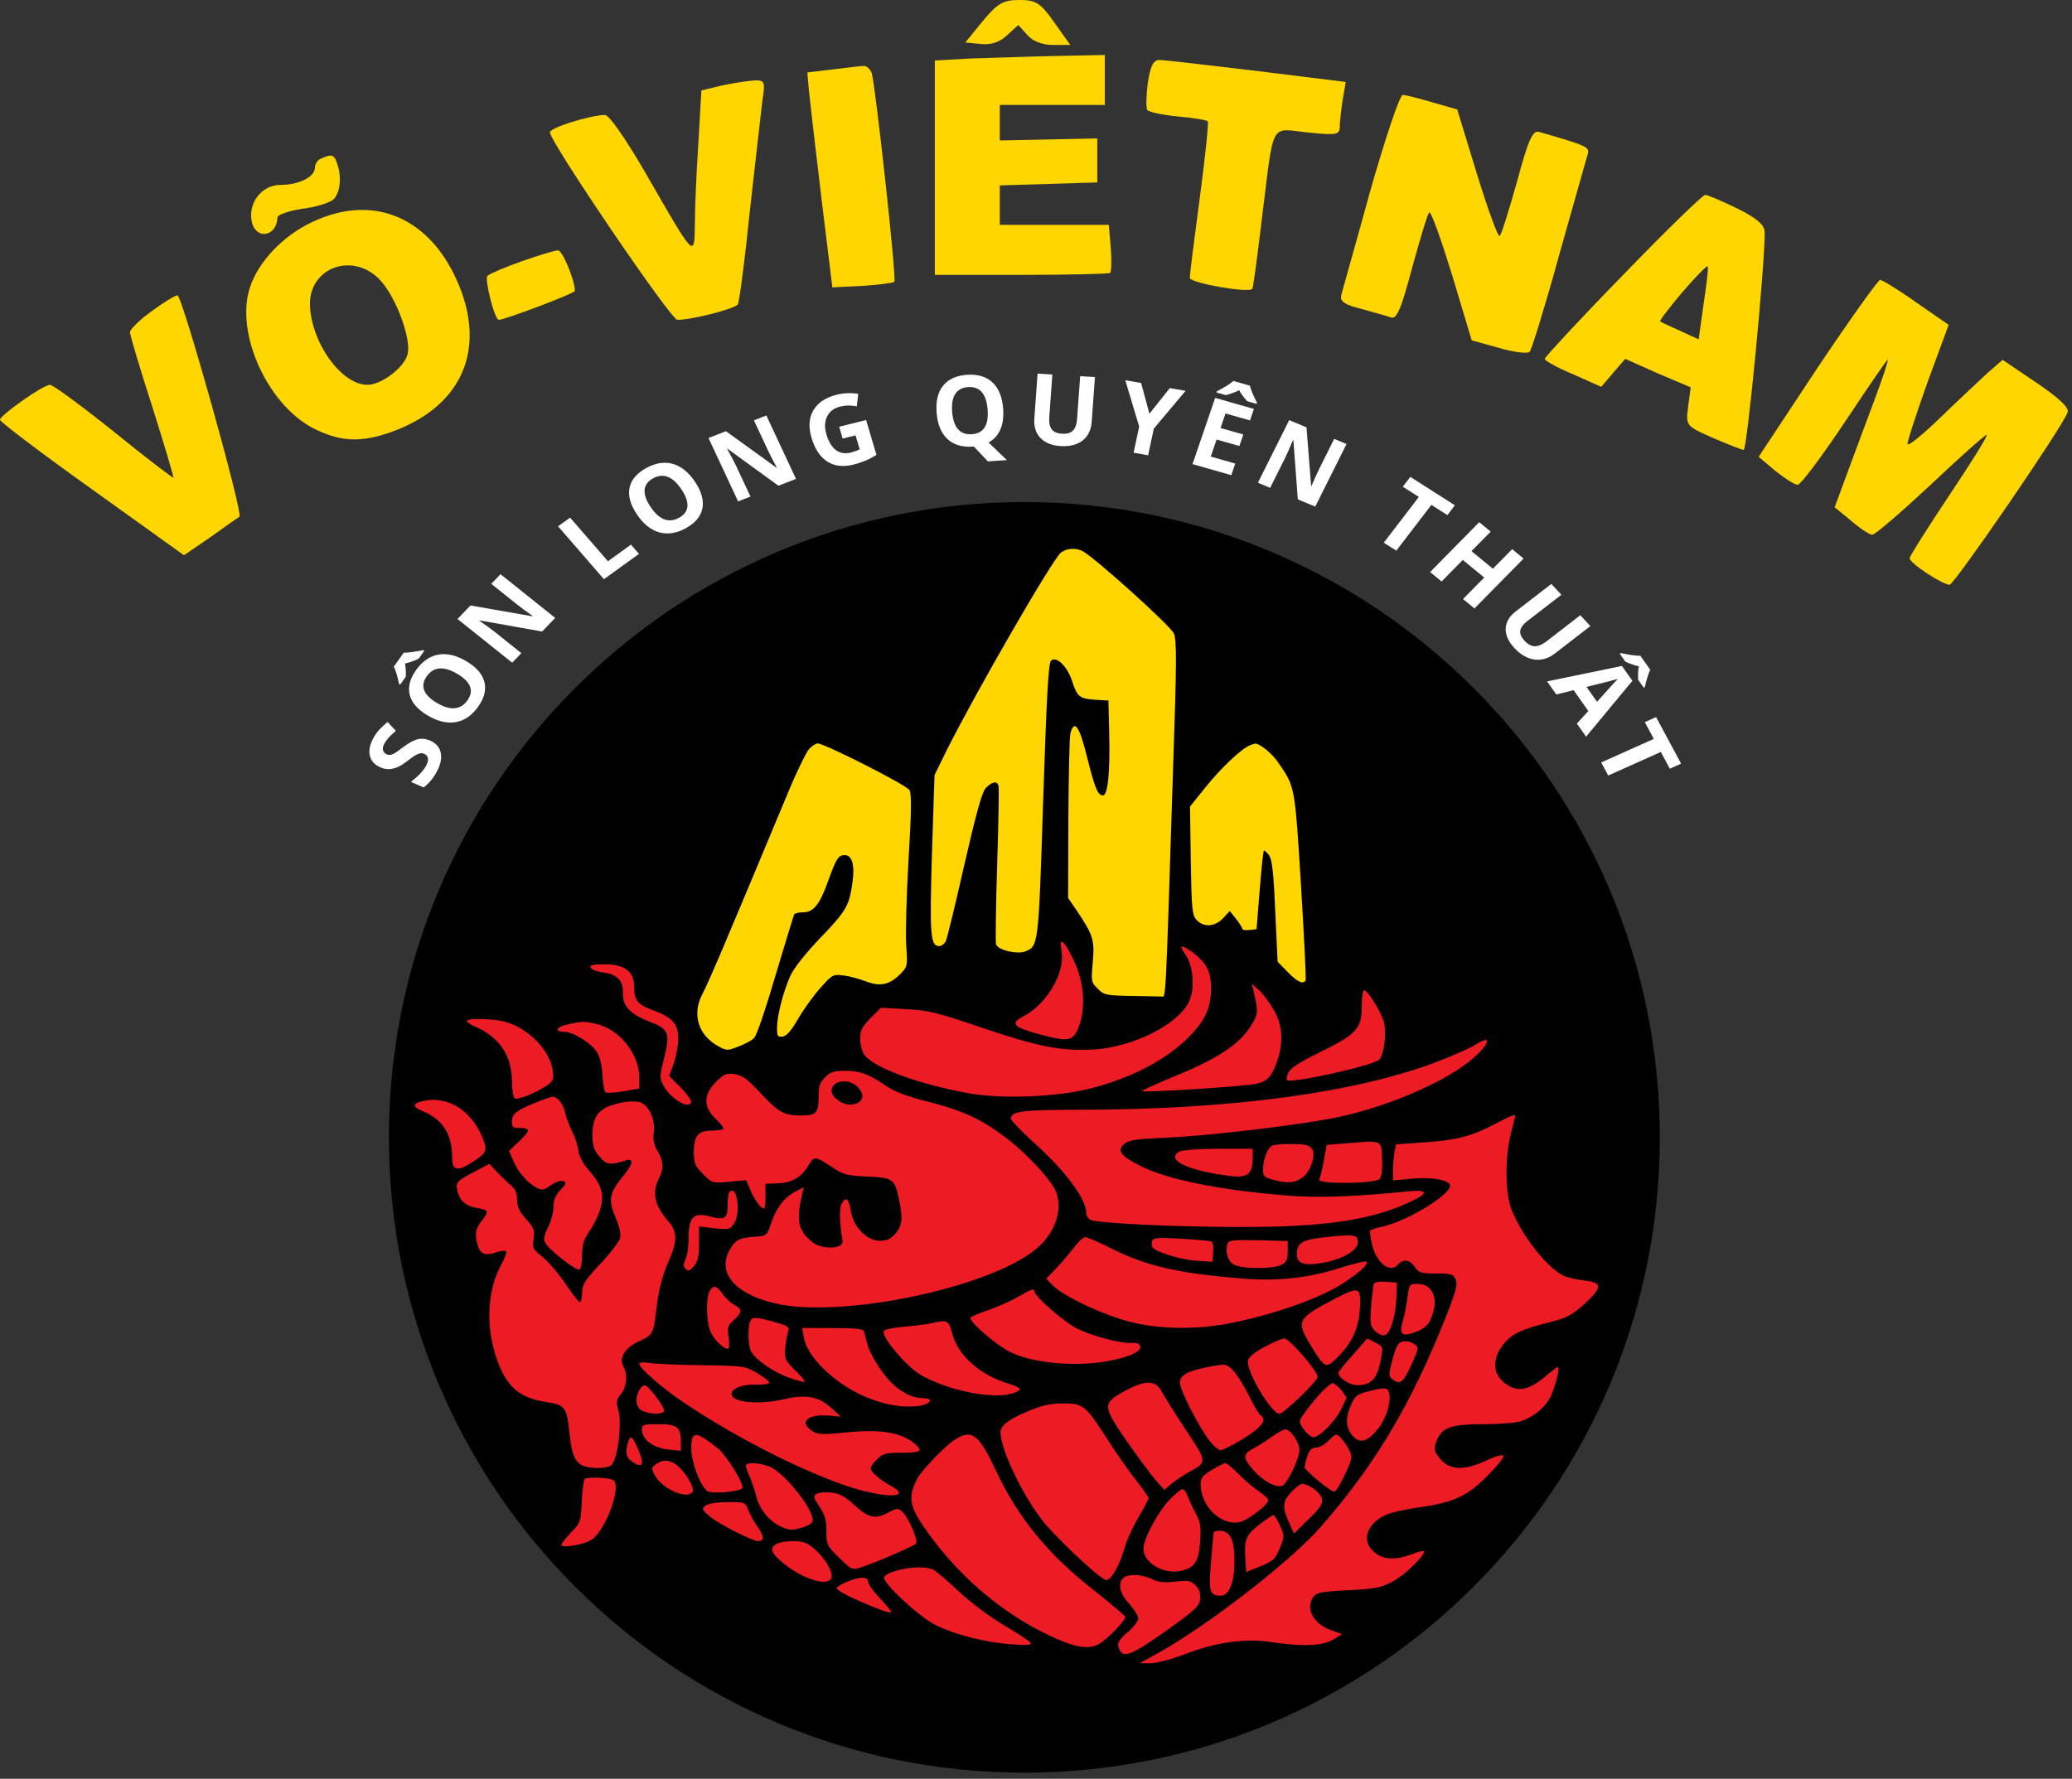 <svg width="184" height="158" viewBox="0 0 184 158" fill="none" xmlns="http://www.w3.org/2000/svg">
<rect x="0" y="0" width="184" height="158" fill="#333333" stroke="none"/>
<path d="M147.396 101.025C147.396 132.191 122.131 157.456 90.966 157.456C59.8 157.456 34.535 132.191 34.535 101.025C34.535 69.859 59.8 44.595 90.966 44.595C122.131 44.595 147.396 69.859 147.396 101.025Z" fill="black"/>
<path d="M94.229 49.07C93.536 49.554 86.728 61.348 84.05 66.68L82.989 68.849L82.758 75.866C82.55 83.09 82.62 84.036 83.404 84.036C83.612 84.036 83.843 83.851 83.981 83.62C84.097 83.413 84.835 80.366 85.62 76.881C86.682 72.265 87.189 70.396 87.536 70.003C88.066 69.449 88.528 69.334 88.666 69.772C88.736 69.934 88.666 73.096 88.551 76.812C88.436 80.528 88.39 83.713 88.459 83.897C88.666 84.405 90.282 84.774 91.021 84.521C92.221 84.036 92.221 84.105 92.636 71.111C92.936 62.041 93.098 58.925 93.329 58.694C93.79 58.233 94.76 59.156 95.198 60.471C95.66 61.902 95.868 62.064 97.275 62.156L98.429 62.225L98.499 64.995C98.591 68.572 98.383 70.65 97.945 70.65C97.483 70.65 97.229 70.026 96.491 67.072C95.844 64.487 95.406 63.887 95.06 65.11C94.967 65.433 94.898 68.849 94.875 72.727L94.852 79.766L95.567 80.805C97.091 83.067 97.206 83.482 97.045 85.444C96.883 87.175 96.906 87.267 97.483 87.821C98.014 88.375 98.222 88.421 100.391 88.467C101.661 88.49 102.884 88.513 103.115 88.513C103.553 88.537 103.484 89.829 104.176 68.157C104.499 58.763 104.499 56.894 104.246 56.271C103.922 55.555 96.952 49.277 96.052 48.908C95.406 48.654 94.76 48.7 94.229 49.07Z" fill="#FFD600"/>
<path d="M71.841 66.541C71.587 66.841 70.734 68.572 69.972 70.419C64.202 84.267 62.909 87.29 62.379 88.283C61.432 90.083 61.986 91.952 63.809 92.945C64.525 93.337 64.617 93.337 65.61 92.945C66.164 92.737 66.81 92.391 66.995 92.16C67.202 91.952 68.056 89.437 68.887 86.575C69.741 83.736 70.48 81.312 70.526 81.22C70.595 81.128 70.941 81.035 71.311 81.035C72.234 81.035 72.788 80.366 73.526 78.289C74.265 76.235 74.449 75.958 75.026 75.958C75.673 75.958 75.927 76.858 75.696 78.427C75.396 80.482 75.165 80.897 72.834 83.32C71.495 84.728 70.48 86.021 70.18 86.69C69.533 88.144 69.002 90.244 69.002 91.306C69.002 92.045 69.072 92.137 69.51 92.068C69.856 92.022 70.295 91.514 70.872 90.498C71.357 89.667 72.234 88.444 72.834 87.775C73.872 86.598 73.965 86.528 74.865 86.644C75.396 86.69 76.273 86.944 76.85 87.152C78.142 87.659 78.95 87.498 79.919 86.552C80.589 85.859 80.612 85.836 80.473 83.967C80.404 82.928 80.496 79.512 80.681 76.373C80.935 72.219 80.958 70.534 80.773 70.188C80.543 69.749 73.226 66.034 72.603 66.034C72.441 66.034 72.095 66.264 71.841 66.541Z" fill="#FFD600"/>
<path d="M111.008 66.195C110.27 66.472 108.423 68.226 107.085 69.888L105.677 71.642L105.746 76.419C105.815 80.759 105.861 81.266 106.254 81.705C106.877 82.397 107.892 82.328 108.608 81.566L109.208 80.92L109.762 81.612C110.062 82.005 110.316 82.397 110.316 82.49C110.316 82.605 110.593 82.651 110.962 82.605L111.585 82.536L111.862 79.12C112.001 77.227 112.185 75.635 112.231 75.566C112.301 75.519 112.508 75.704 112.716 76.004C112.97 76.396 113.109 77.62 113.247 80.966L113.455 85.421L114.355 86.344C115.232 87.244 115.717 87.452 115.947 87.082C115.994 86.99 115.809 83.159 115.532 78.612C114.978 69.68 115.001 69.911 113.501 67.718C112.97 66.911 111.77 65.964 111.424 66.057C111.378 66.057 111.193 66.126 111.008 66.195Z" fill="#FFD600"/>
<path d="M94.275 84.544C94.575 86.482 92.913 89.229 90.859 90.29C89.659 90.914 89.982 91.237 92.336 91.883C94.967 92.575 95.337 92.506 95.844 91.075C96.421 89.436 96.26 87.313 95.429 85.467C95.083 84.682 94.644 83.92 94.46 83.759C94.159 83.528 94.136 83.62 94.275 84.544Z" fill="#ED1B24"/>
<path d="M105.261 84.775C105.976 85.767 106.138 87.821 105.584 88.975C104.615 91.006 100.622 93.014 97.114 93.222C94.228 93.383 92.151 92.968 87.12 91.26C83.242 89.944 82.481 89.737 80.496 89.644L78.234 89.506L77.311 90.429C76.549 91.214 76.388 91.514 76.388 92.275C76.388 92.76 76.549 93.406 76.757 93.683C77.542 94.814 81.442 96.268 85.966 97.099C88.943 97.653 93.928 97.445 96.929 96.661C100.737 95.668 103.876 93.96 105.861 91.814C107.107 90.475 107.546 89.391 107.546 87.752C107.546 86.298 107.13 85.513 105.93 84.613C104.868 83.828 104.638 83.897 105.261 84.775Z" fill="#ED1B24"/>
<path d="M52.431 85.928C52.5 86.09 52.962 86.298 53.493 86.367C54.808 86.529 55.362 87.106 55.316 88.213C55.27 89.367 55.962 90.083 57.739 90.775C59.401 91.421 59.54 91.768 58.963 94.053C58.57 95.576 58.57 95.761 58.916 96.43C59.332 97.238 60.44 98.115 61.017 98.115C61.64 98.115 61.432 97.607 60.417 96.568L59.424 95.576L59.84 94.445C60.047 93.822 60.232 92.829 60.232 92.252C60.232 90.937 59.701 90.36 57.947 89.714C56.632 89.252 56.308 88.837 56.308 87.613C56.308 86.298 55.454 85.651 53.723 85.651C52.731 85.651 52.362 85.721 52.431 85.928Z" fill="#ED1B24"/>
<path d="M111.331 88.075C111.77 89.945 111.747 90.129 110.962 91.306C109.946 92.829 107.985 94.099 104.315 95.599C102.676 96.269 101.361 96.868 101.43 96.915C101.568 97.076 110.523 96.499 111.539 96.269C112.554 96.061 112.924 95.645 113.431 94.214C113.985 92.576 113.893 91.029 113.108 89.691C112.739 89.044 112.162 88.283 111.816 87.96L111.17 87.383L111.331 88.075Z" fill="#ED1B24"/>
<path d="M120.932 89.298C120.932 91.398 120.517 91.837 117.055 93.545C115.439 94.33 114.586 94.883 114.424 95.253C114.285 95.553 114.216 95.876 114.285 95.945C114.632 96.268 121.948 94.653 122.479 94.122C122.894 93.706 123.125 91.999 122.917 90.891C122.756 90.06 121.486 87.96 121.14 87.96C121.025 87.96 120.932 88.56 120.932 89.298Z" fill="#ED1B24"/>
<path d="M41.468 90.66C41.375 90.729 41.745 91.006 42.299 91.237C44.376 92.16 45.461 93.822 45.461 96.014C45.461 96.776 45.576 97.468 45.715 97.561C45.991 97.722 47.538 97.099 48.553 96.43C49.13 96.014 49.2 95.853 49.084 95.091C48.853 93.268 46.799 91.214 44.722 90.729C43.591 90.475 41.675 90.429 41.468 90.66Z" fill="#ED1B24"/>
<path d="M50.353 91.006C49.361 91.214 49.222 91.652 50.146 91.652C50.861 91.652 52.361 92.576 52.915 93.314C53.239 93.753 53.423 94.422 53.492 95.391C53.538 96.199 53.654 96.915 53.746 97.007C53.839 97.099 54.554 97.076 55.339 96.938L56.77 96.684V95.715C56.77 93.614 55.016 91.422 52.915 90.937C51.877 90.706 51.669 90.706 50.353 91.006Z" fill="#ED1B24"/>
<path d="M130.972 92.83C130.603 93.06 129.218 93.683 127.926 94.191C120.679 97.03 109.415 98.576 95.706 98.576C90.744 98.576 89.774 98.715 89.774 99.361C89.774 99.523 90.698 100.469 91.805 101.485C94.667 104.07 96.468 106.493 96.468 107.785C96.468 108.016 96.652 108.293 96.86 108.362C97.599 108.662 104.453 108.986 110.085 108.986C117.517 109.009 121.786 108.385 125.248 106.747C126.91 105.962 126.841 105.639 125.041 105.824C120.125 106.308 116.986 106.424 114.262 106.193C108.169 105.685 103.738 104.785 101.314 103.585C99.514 102.685 99.145 102.177 99.86 101.6C100.253 101.254 100.968 101.161 103.669 101.046C107.015 100.908 114.608 100.031 118.163 99.361C122.617 98.53 127.903 96.338 130.511 94.26C132.288 92.806 132.634 91.745 130.972 92.83Z" fill="#ED1B24"/>
<path d="M73.272 95.691C72.811 96.13 72.695 96.499 72.695 97.353C72.695 98.876 72.51 99.061 71.149 99.084C69.602 99.084 69.164 98.83 67.502 97.053C66.417 95.876 65.933 95.53 65.263 95.415C64.502 95.299 64.317 95.368 63.578 96.107C62.448 97.238 62.448 98.323 63.555 99.384C63.994 99.8 64.294 100.192 64.225 100.284C64.132 100.354 63.694 100.423 63.209 100.423C62.009 100.423 61.617 100.884 61.617 102.315C61.617 103.331 61.709 103.562 62.425 104.277C63.232 105.085 63.255 105.108 64.756 104.97L66.256 104.831L66.625 105.685C66.971 106.539 67.571 107.347 67.848 107.347C67.918 107.347 67.987 106.862 67.987 106.262L67.964 105.154L69.049 105.108C70.341 105.062 71.126 104.6 71.795 103.516C72.326 102.639 72.349 102.662 74.149 103.839C74.865 104.323 75.349 104.439 77.011 104.508C79.273 104.6 79.457 104.716 79.827 106.493C80.196 108.178 80.127 108.87 79.527 109.562C79.111 110.047 78.788 110.209 78.119 110.209C76.988 110.209 75.765 108.962 75.557 107.578C75.372 106.447 75.118 106.239 74.749 106.908C74.518 107.347 74.541 108.455 74.818 110.232C74.934 110.947 73.018 111.017 72.164 110.347C70.872 109.332 70.687 108.455 71.218 106.124L71.379 105.454L70.71 105.8C69.672 106.331 68.979 107.231 68.518 108.547C68.125 109.724 68.079 109.77 67.225 109.839C65.702 109.932 65.356 110.093 64.871 110.901C63.602 112.955 65.171 114.917 68.818 115.771C74.703 117.156 88.02 114.363 92.082 110.878C93.652 109.539 94.344 107.624 93.836 106.008C93.536 104.993 91.205 102.454 89.22 100.977C87.143 99.407 85.435 98.623 82.435 97.861C80.473 97.376 79.411 96.961 78.581 96.384C77.08 95.368 76.365 95.114 74.98 95.114C74.057 95.114 73.711 95.23 73.272 95.691ZM76.111 96.499C76.965 97.307 76.619 98.115 75.418 98.115C74.749 98.115 73.849 97.422 73.849 96.892C73.849 95.992 75.303 95.738 76.111 96.499Z" fill="#ED1B24"/>
<path d="M47.469 97.976C45.807 98.669 45.461 98.946 45.461 99.638C45.461 100.1 45.576 100.192 46.107 100.192C47.123 100.192 47.123 100.4 46.13 101.346L45.207 102.223L45.576 103.1C45.992 104.092 46.823 105.062 47.654 105.5C48.115 105.754 48.3 105.731 48.923 105.27C49.315 104.993 49.8 104.831 50.008 104.9C50.331 105.039 50.285 105.154 49.777 105.685C49.338 106.147 49.154 106.585 49.154 107.185C49.154 107.67 48.946 108.478 48.669 109.009C48.346 109.632 48.254 110.093 48.392 110.347C48.669 110.947 51.185 112.932 51.462 112.771C51.6 112.701 51.693 112.101 51.693 111.478C51.693 110.555 51.831 110.093 52.385 109.309C52.754 108.778 53.193 107.855 53.331 107.278C53.677 106.031 53.377 105.154 52.223 103.862C51.762 103.354 51.439 102.708 51.369 102.223C51.323 101.784 51.069 101 50.816 100.515C50.562 100.03 50.285 99.269 50.192 98.853C50.031 98.069 49.523 97.422 49.084 97.422C48.923 97.422 48.207 97.676 47.469 97.976Z" fill="#ED1B24"/>
<path d="M37.498 97.815C36.621 98.023 36.621 98.323 37.521 98.692C39.322 99.43 40.152 100.746 40.152 102.8C40.152 104 40.614 104.093 41.999 103.193C43.245 102.385 43.314 102.2 42.83 101C41.791 98.553 39.691 97.284 37.498 97.815Z" fill="#ED1B24"/>
<path d="M55.385 97.907C53.262 98.299 52.616 98.992 52.616 100.792C52.616 101.762 52.731 102.154 53.239 102.731C53.862 103.469 54.139 103.516 55.57 103.077C56.285 102.846 56.239 103.354 55.431 104.346C54.07 106.008 53.977 106.539 54.716 108.27C55.016 108.962 55.154 109.632 55.062 109.978C54.993 110.278 54.208 111.317 53.308 112.263C51.923 113.74 51.693 114.109 51.693 114.825C51.693 115.286 51.6 115.656 51.485 115.656C51.392 115.656 50.815 114.94 50.238 114.063C49.661 113.186 48.738 112.124 48.23 111.686C47.33 110.994 47.261 110.855 47.377 110.047C47.492 109.263 47.4 109.032 46.707 108.27C46.13 107.624 45.922 107.185 45.922 106.585C45.922 106.077 45.761 105.639 45.553 105.454C45.346 105.293 44.791 104.762 44.307 104.277L43.453 103.377L41.976 104.162C40.706 104.831 40.499 105.016 40.568 105.5C40.706 106.493 41.26 107.093 42.16 107.255C43.43 107.485 43.476 107.532 42.784 108.432C42.299 109.078 42.207 109.401 42.299 110.07C42.507 111.317 42.922 111.617 43.961 111.27C44.422 111.109 44.861 111.063 44.93 111.132C45.022 111.201 44.861 111.663 44.607 112.148C43.245 114.548 43.084 117.871 44.168 120.849C45.022 123.226 46.176 124.195 48.554 124.541C50.169 124.795 50.331 125.003 50.562 127.196C50.815 129.711 51.208 130.288 52.754 130.381C53.423 130.427 54.047 130.335 54.277 130.15C54.831 129.734 55.247 126.549 54.924 125.303C54.693 124.541 54.739 124.334 55.154 123.803C55.662 123.157 55.755 122.118 55.362 121.379C54.947 120.595 55.478 119.718 56.793 119.118C58.039 118.518 58.016 118.587 58.363 115.702C58.524 114.525 58.87 113.186 59.309 112.194C60.186 110.186 60.186 109.424 59.309 108.432C58.132 107.093 57.878 105.916 58.501 104.716C58.963 103.839 58.94 103.123 58.386 102.223C58.062 101.692 57.97 101.231 58.062 100.561C58.201 99.361 57.578 98.092 56.77 97.884C56.447 97.815 55.824 97.815 55.385 97.907Z" fill="#ED1B24"/>
<path d="M132.564 99.938C130.603 100.954 129.241 101.3 126.241 101.484L123.979 101.646L123.84 102.338C123.771 102.708 123.702 103.423 123.702 103.931V104.854L125.41 104.692C127.164 104.531 128.779 104.831 128.779 105.316C128.779 106.147 124.948 108.455 122.825 108.939C122.271 109.055 121.763 109.216 121.694 109.285C121.625 109.355 121.694 109.932 121.855 110.578C122.248 112.217 123.471 113.14 124.163 112.309C124.602 111.801 125.225 111.893 125.64 112.54C125.987 113.047 126.171 113.117 127.51 113.117C128.872 113.117 129.056 113.163 129.264 113.648C129.472 114.109 129.31 114.686 128.318 117.179C125.271 124.795 122.155 130.034 117.355 135.55C114.654 138.666 107.015 144.575 102.584 146.975L101.199 147.737H102.145C102.722 147.737 104.014 147.39 105.238 146.929C107.961 145.867 110.569 145.498 112.97 145.867C115.739 146.283 117.447 146.19 118.393 145.636L119.178 145.152L118.278 144.829C116.639 144.275 115.878 142.89 116.639 141.828C116.916 141.459 117.355 141.367 119.709 141.251C122.04 141.136 122.594 141.043 123.609 140.513C124.671 139.982 126.471 138.251 126.471 137.789C126.471 137.697 125.917 137.835 125.271 138.089C123.84 138.62 122.732 138.528 121.948 137.789C120.909 136.82 121.371 135.412 122.963 134.604C123.425 134.373 124.74 134.073 125.871 133.912C129.056 133.473 130.256 132.942 132.08 131.096C132.957 130.219 133.603 129.411 133.511 129.296C133.441 129.157 132.703 129.388 131.872 129.78C130.026 130.634 128.756 130.588 127.925 129.619C127.325 128.95 127.279 128.626 127.648 127.819C128.11 126.78 128.964 126.503 131.734 126.503C133.118 126.503 134.595 126.388 135.034 126.249C136.28 125.834 137.342 124.911 137.78 123.872C138.219 122.833 138.542 121.425 138.334 121.425C138.265 121.425 137.78 121.795 137.273 122.233C135.957 123.341 135.011 123.641 134.111 123.156C132.518 122.349 132.334 120.756 133.649 119.233C134.365 118.425 135.219 118.033 137.85 117.386C139.142 117.063 139.65 116.763 140.689 115.84C142.327 114.34 142.327 113.924 140.689 113.74C139.996 113.671 139.142 113.463 138.773 113.278C137.319 112.517 135.149 109.747 134.249 107.485C133.649 106.031 133.626 102.8 134.18 100.653C134.388 99.869 134.549 99.176 134.549 99.13C134.549 98.946 134.203 99.084 132.564 99.938Z" fill="#ED1B24"/>
<path d="M119.547 101.554L117.816 101.692L117.562 103.1C117.424 103.862 117.239 104.623 117.147 104.762C116.893 105.2 122.178 105.154 122.525 104.716C122.686 104.508 122.779 103.792 122.732 102.915C122.663 101.23 122.802 101.3 119.547 101.554Z" fill="#ED1B24"/>
<path d="M113.039 101.738C112.601 101.854 112.162 102.939 112.162 103.908C112.162 104.462 112.301 104.6 113.039 104.785C114.309 105.154 115.024 105.085 115.716 104.554C116.317 104.07 116.778 102.916 116.593 102.223C116.547 102.015 116.27 101.785 116.016 101.715C115.439 101.577 113.639 101.577 113.039 101.738Z" fill="#ED1B24"/>
<path d="M104.73 102.292C103.461 103.031 105.492 104 109.3 104.462C110.754 104.646 111.239 104.277 111.239 102.939V102.038H108.192C106.507 102.038 104.938 102.154 104.73 102.292Z" fill="#ED1B24"/>
<path d="M64.779 105.87C64.686 105.962 64.617 106.493 64.617 107.047C64.617 108.247 64.363 108.409 63.002 108.039C61.594 107.67 61.155 108.109 61.155 109.909C61.155 110.647 61.04 111.524 60.878 111.848C60.67 112.309 60.67 112.494 60.901 112.725C61.132 112.932 61.27 112.886 61.64 112.448C61.963 112.055 62.078 111.547 62.078 110.417V108.939L63.44 109.101C64.733 109.239 64.825 109.216 65.194 108.662C65.817 107.693 65.448 105.2 64.779 105.87Z" fill="#ED1B24"/>
<path d="M117.586 109.909C115.624 110.116 115.163 110.416 115.163 111.432C115.163 112.217 115.809 112.447 117.332 112.194C119.155 111.893 120.586 111.086 120.586 110.347C120.586 109.655 120.286 109.609 117.586 109.909Z" fill="#ED1B24"/>
<path d="M95.429 110.739C95.059 111.224 94.367 112.055 93.859 112.586L92.913 113.578L93.49 114.178C94.229 114.963 97.021 116.371 99.468 117.156C102.26 118.079 106.023 118.194 109.392 117.502C113.2 116.74 117.262 115.286 119.178 114.04C120.84 112.955 121.555 112.286 121.325 112.055C121.255 111.986 120.24 112.24 119.04 112.609C116.201 113.532 113.385 113.832 110.177 113.555C104.568 113.094 101.822 112.447 98.799 110.947C97.644 110.37 96.56 109.886 96.375 109.886C96.213 109.886 95.775 110.278 95.429 110.739Z" fill="#ED1B24"/>
<path d="M102.33 110.209C102.261 110.393 102.261 110.647 102.33 110.786C102.607 111.201 104.892 111.916 106.276 111.986L107.661 112.078L107.73 111.201C107.777 110.647 107.707 110.301 107.5 110.255C107.338 110.209 106.138 110.093 104.822 110.024C102.884 109.909 102.422 109.932 102.33 110.209Z" fill="#ED1B24"/>
<path d="M109.023 110.439C108.746 111.132 109.046 112.078 109.623 112.355C110.362 112.724 113.039 112.724 113.778 112.355C114.239 112.124 114.355 111.894 114.355 111.155V110.232L111.747 110.163C109.646 110.116 109.139 110.163 109.023 110.439Z" fill="#ED1B24"/>
<path d="M121.994 114.086C121.948 114.248 121.833 115.148 121.763 116.048C121.648 117.548 121.671 117.779 122.109 118.218C122.363 118.471 122.733 118.656 122.94 118.61C123.448 118.518 123.933 116.971 124.002 115.309L124.048 113.925L123.056 113.855C122.41 113.809 122.04 113.878 121.994 114.086Z" fill="#ED1B24"/>
<path d="M124.995 115.24C124.902 115.909 124.718 116.856 124.579 117.34C124.21 118.541 124.51 118.794 125.779 118.287C126.495 118.01 126.841 117.687 127.072 117.133C127.81 115.379 127.28 114.04 125.849 114.04C125.179 114.04 125.133 114.086 124.995 115.24Z" fill="#ED1B24"/>
<path d="M63.002 114.709C62.679 115.356 62.725 117.387 63.094 118.287C63.394 118.979 64.225 119.81 64.663 119.81C64.756 119.81 64.779 119.348 64.71 118.794C64.571 117.894 64.64 117.71 65.171 117.248C65.91 116.602 65.933 116.279 65.217 115.909C64.917 115.748 64.433 115.309 64.179 114.94C63.602 114.155 63.348 114.109 63.002 114.709Z" fill="#ED1B24"/>
<path d="M90.351 115.217C89.728 115.586 88.551 116.094 87.766 116.371C86.958 116.625 86.266 116.925 86.197 117.04C85.989 117.363 88.597 119.602 89.843 120.156C91.459 120.918 94.252 121.287 96.767 121.102C99.191 120.918 101.383 120.202 101.268 119.625C101.199 119.371 100.991 119.256 100.645 119.279C99.675 119.395 96.929 118.679 95.567 117.964C94.321 117.294 91.851 115.125 91.851 114.686C91.851 114.409 91.597 114.502 90.351 115.217Z" fill="#ED1B24"/>
<path d="M118.463 115.402C115.162 117.133 115.07 117.34 116.455 119.602C117.701 121.61 117.747 121.61 118.878 120.456C120.147 119.164 120.678 117.894 120.771 116.094C120.84 114.294 120.701 114.248 118.463 115.402Z" fill="#ED1B24"/>
<path d="M66.602 117.41C66.394 117.964 66.44 119.556 66.694 120.041C67.087 120.779 68.725 121.91 70.064 122.372C70.779 122.626 71.403 122.787 71.449 122.741C71.518 122.695 71.126 122.21 70.595 121.703C69.695 120.802 69.649 120.687 69.741 119.648C69.81 119.025 69.925 118.379 70.018 118.171C70.133 117.894 69.902 117.733 68.795 117.433C67.064 116.948 66.787 116.948 66.602 117.41Z" fill="#ED1B24"/>
<path d="M82.874 117.502C82.435 117.617 81.258 117.756 80.266 117.848C79.042 117.963 78.465 118.102 78.465 118.31C78.465 119.002 80.566 121.425 81.743 122.118C84.12 123.48 87.928 124.287 89.775 123.803C90.836 123.526 90.79 123.272 89.636 122.926C87.051 122.164 85.066 120.41 84.558 118.448C84.281 117.317 84.097 117.202 82.874 117.502Z" fill="#ED1B24"/>
<path d="M71.38 118.771C71.564 119.925 72.672 121.356 74.357 122.626C76.55 124.287 79.388 125.164 81.558 124.887C82.643 124.749 82.989 124.195 81.996 124.195C80.727 124.172 79.458 123.364 78.373 121.887C77.796 121.102 77.196 120.018 77.057 119.51C76.919 118.979 76.757 118.402 76.711 118.24C76.665 118.033 75.903 117.963 73.942 117.963H71.241L71.38 118.771Z" fill="#ED1B24"/>
<path d="M112.278 119.648C111.331 120.156 110.87 120.549 110.824 120.895C110.685 121.841 112.924 125.58 113.616 125.58C114.009 125.557 117.009 122.672 117.009 122.303C117.009 121.772 114.493 118.887 114.055 118.887C113.847 118.887 113.039 119.233 112.278 119.648Z" fill="#ED1B24"/>
<path d="M120.147 120.341C119.432 121.126 118.855 121.841 118.855 121.933C118.855 122.395 119.847 123.041 120.54 123.041C121.671 123.041 122.248 122.51 122.525 121.195C122.871 119.602 122.871 119.648 122.109 119.233L121.417 118.887L120.147 120.341Z" fill="#ED1B24"/>
<path d="M124.256 119.302C124.094 119.395 123.817 120.087 123.633 120.849C123.309 122.118 123.309 122.256 123.656 122.51C124.325 123.041 124.602 122.833 125.317 121.264C125.987 119.81 126.01 119.695 125.641 119.418C125.179 119.095 124.648 119.048 124.256 119.302Z" fill="#ED1B24"/>
<path d="M56.77 121.149C56.77 121.518 58.87 123.341 60.694 124.564C65.171 127.565 70.757 130.45 75.003 131.927C78.396 133.104 81.235 133.127 79.065 131.95C78.119 131.442 77.311 130.727 77.311 130.404C77.311 130.288 77.565 129.919 77.888 129.619C78.373 129.111 78.65 129.042 80.081 129.042C81.743 129.042 81.973 128.903 81.304 128.303C80.058 127.219 78.234 126.919 75.072 127.242C72.995 127.449 72.626 127.426 72.118 127.103C70.918 126.319 71.703 125.58 73.618 125.742L74.657 125.834L73.918 125.141C72.718 124.034 71.633 123.826 69.603 124.287C67.779 124.726 65.54 124.634 65.079 124.08C64.617 123.526 65.656 122.949 67.041 122.995C67.733 123.018 68.31 122.926 68.31 122.81C68.31 122.695 67.825 122.303 67.225 121.956C66.141 121.333 66.025 121.31 62.309 121.264C60.209 121.241 58.109 121.149 57.647 121.056C57.139 120.987 56.77 121.01 56.77 121.149Z" fill="#ED1B24"/>
<path d="M106.807 121.518C105.353 121.841 104.776 122.21 104.776 122.833C104.776 123.41 106.369 126.572 107.292 127.819C107.684 128.373 108.192 128.811 108.4 128.811C108.608 128.811 109.531 128.326 110.477 127.749C112.093 126.734 112.554 126.088 111.931 125.695C111.793 125.603 111.377 124.911 110.985 124.126C109.969 122.095 109.231 121.195 108.631 121.218C108.354 121.218 107.546 121.356 106.807 121.518Z" fill="#ED1B24"/>
<path d="M99.814 123.595C97.875 124.657 97.898 124.887 100.137 128.119C101.153 129.573 102.307 131.119 102.699 131.558L103.391 132.342L104.13 131.719C104.545 131.396 105.261 130.911 105.722 130.681C107.2 129.873 107.2 129.85 105.261 126.942C104.291 125.464 103.322 123.918 103.114 123.526C102.584 122.556 101.637 122.579 99.814 123.595Z" fill="#ED1B24"/>
<path d="M116.778 124.311C116.085 125.142 115.462 125.996 115.439 126.18C115.347 126.573 116.247 127.657 116.639 127.657C117.17 127.657 118.532 126.296 119.063 125.234L119.594 124.149L119.155 123.526C118.901 123.203 118.532 122.903 118.37 122.857C118.186 122.834 117.47 123.48 116.778 124.311Z" fill="#ED1B24"/>
<path d="M56.77 123.48C56.331 124.31 56.493 125.118 57.139 125.349C57.901 125.649 58.778 125.649 58.962 125.349C59.124 125.095 57.578 123.041 57.231 123.041C57.116 123.041 56.908 123.249 56.77 123.48Z" fill="#ED1B24"/>
<path d="M121.394 123.618C120.471 123.849 120.309 124.01 119.917 124.934C119.432 126.111 119.524 126.942 120.24 127.657C120.84 128.257 121.532 128.003 122.456 126.803C123.171 125.857 123.586 124.334 123.333 123.641C123.171 123.226 122.871 123.226 121.394 123.618Z" fill="#ED1B24"/>
<path d="M91.298 125.349C89.497 126.111 88.851 126.619 88.851 127.242C88.851 128.857 91.136 133.473 92.982 135.551C94.713 137.489 97.829 140.351 98.245 140.351C98.683 140.351 99.399 139.082 99.837 137.582C100.022 136.889 100.599 135.62 101.107 134.766C101.591 133.935 102.007 133.15 102.007 133.081C102.007 132.989 101.499 132.273 100.876 131.465C100.253 130.681 99.145 129.111 98.429 127.98C96.398 124.818 96.214 124.657 94.413 124.657C93.259 124.657 92.498 124.841 91.298 125.349Z" fill="#ED1B24"/>
<path d="M57.001 126.942C57.001 127.842 57.947 128.58 59.263 128.742L60.463 128.88V128.142C60.463 126.757 60.163 126.503 58.501 126.503C57.163 126.503 57.001 126.549 57.001 126.942Z" fill="#ED1B24"/>
<path d="M112.924 127.634C112.416 128.003 111.677 128.465 111.285 128.673C110.339 129.157 110.362 129.527 111.354 130.634C112.208 131.581 113.316 132.181 113.87 131.973C114.309 131.811 115.393 129.55 115.393 128.788C115.393 128.119 114.609 126.965 114.147 126.965C113.985 126.965 113.432 127.265 112.924 127.634Z" fill="#ED1B24"/>
<path d="M61.386 128.627C61.386 129.873 62.148 131.881 62.794 132.435C63.14 132.712 65.587 132.527 65.91 132.204C66.164 131.95 64.571 129.319 63.74 128.65C61.779 127.08 61.386 127.08 61.386 128.627Z" fill="#ED1B24"/>
<path d="M84.812 127.865C84.005 128.349 81.904 130.542 81.466 131.327C80.543 133.104 80.727 133.912 82.781 136.658C85.528 140.328 89.128 143.328 93.075 145.221C95.406 146.329 96.583 146.559 97.552 146.052C98.245 145.682 99.93 143.974 99.93 143.628C99.93 143.536 98.637 142.428 97.045 141.182C93.029 138.02 90.375 134.766 88.459 130.657C86.913 127.38 86.312 126.918 84.812 127.865Z" fill="#ED1B24"/>
<path d="M117.932 128.003C117.632 128.326 117.147 128.58 116.87 128.58C116.501 128.58 116.294 128.788 116.109 129.296C115.97 129.711 115.855 130.173 115.855 130.334C115.855 130.588 118.163 132.504 118.486 132.504C118.74 132.504 120.009 129.965 120.009 129.434C120.009 128.88 119.017 127.426 118.648 127.426C118.555 127.426 118.232 127.68 117.932 128.003Z" fill="#ED1B24"/>
<path d="M55.754 128.165C55.501 129.111 55.616 129.48 56.193 129.873C57.07 130.45 57.255 130.08 56.701 128.811C56.17 127.542 55.962 127.403 55.754 128.165Z" fill="#ED1B24"/>
<path d="M58.247 130.057C57.832 130.38 57.832 130.45 58.155 131.05C58.824 132.273 61.04 133.242 61.501 132.504C61.686 132.204 61.109 131.142 60.347 130.357C59.632 129.665 58.94 129.573 58.247 130.057Z" fill="#ED1B24"/>
<path d="M66.233 130.196C66.233 130.311 66.394 130.75 66.579 131.165C66.764 131.581 67.018 132.365 67.156 132.896C67.456 134.073 68.264 135.089 69.349 135.597C70.018 135.92 70.318 135.943 71.08 135.735C71.611 135.597 72.072 135.343 72.141 135.158C72.465 134.35 69.787 130.911 68.379 130.288C67.525 129.919 66.233 129.85 66.233 130.196Z" fill="#ED1B24"/>
<path d="M107.615 130.565C106.807 131.05 106.623 131.281 106.623 131.835C106.623 133.82 108.492 135.597 110.154 135.181C110.823 135.02 112.623 133.635 112.623 133.289C112.623 133.127 112.277 132.804 111.885 132.527C111.469 132.273 110.662 131.604 110.085 131.027C109.531 130.45 108.954 129.965 108.815 129.965C108.7 129.965 108.146 130.242 107.615 130.565Z" fill="#ED1B24"/>
<path d="M51.947 131.35C51.831 131.419 51.716 132.319 51.669 133.358C51.577 135.181 51.554 135.273 50.7 136.127C50.239 136.635 49.846 137.12 49.846 137.212C49.846 137.558 51.969 137.189 52.593 136.728C53.862 135.781 55.224 131.95 54.462 131.465C54.139 131.258 52.223 131.165 51.947 131.35Z" fill="#ED1B24"/>
<path d="M114.678 132.527C113.893 133.358 113.847 133.866 114.47 135.227L114.908 136.22L116.224 134.927C117.309 133.866 117.493 133.566 117.378 133.081C117.239 132.55 116.224 131.811 115.624 131.811C115.462 131.811 115.047 132.135 114.678 132.527Z" fill="#ED1B24"/>
<path d="M103.83 133.242C102.768 134.396 101.545 136.704 101.545 137.581C101.545 138.759 103.161 139.774 104.661 139.566C106.046 139.336 106.438 138.828 106.576 136.912C106.669 135.597 106.599 135.181 106.184 134.443C105.93 133.935 105.607 133.266 105.469 132.896C105.353 132.55 105.145 132.273 105.007 132.273C104.868 132.273 104.338 132.712 103.83 133.242Z" fill="#ED1B24"/>
<path d="M72.487 132.712C72.21 132.896 72.257 133.081 72.764 133.819C73.249 134.535 73.387 134.996 73.387 135.989C73.387 137.189 73.433 137.304 74.518 138.366C75.626 139.451 75.672 139.474 76.457 139.22C77.842 138.758 81.073 137.374 81.327 137.12C81.581 136.866 80.704 134.789 80.081 134.235C79.757 133.935 79.619 133.958 78.834 134.373C77.703 134.973 77.103 134.835 75.788 133.612C75.003 132.896 74.541 132.665 73.803 132.573C73.249 132.527 72.672 132.573 72.487 132.712Z" fill="#ED1B24"/>
<path d="M62.678 133.727C62.286 134.004 62.309 134.073 63.025 134.697C63.832 135.366 66.81 136.889 67.317 136.889C67.871 136.889 67.871 136.428 67.317 135.689C67.017 135.274 66.625 134.581 66.463 134.166C66.186 133.427 66.163 133.427 64.64 133.427C63.717 133.427 62.909 133.543 62.678 133.727Z" fill="#ED1B24"/>
<path d="M111.839 135.412C110.639 136.358 110.477 136.728 110.593 138.436L110.662 139.636L111.931 139.128C113.039 138.666 113.247 138.505 113.639 137.536C114.078 136.474 114.078 136.428 113.662 135.504C113.431 134.997 113.178 134.581 113.085 134.581C112.993 134.581 112.439 134.951 111.839 135.412Z" fill="#ED1B24"/>
<path d="M107.777 136.128C107.754 136.243 107.662 137.397 107.546 138.712C107.315 141.344 107.408 141.736 108.4 141.736C109.162 141.736 109.623 140.559 109.623 138.574C109.623 136.774 109.231 135.966 108.331 135.966C108.031 135.966 107.777 136.035 107.777 136.128Z" fill="#ED1B24"/>
<path d="M68.956 137.143C68.31 137.512 68.472 137.951 69.533 138.828C71.449 140.397 73.849 141.043 73.849 139.982C73.849 139.382 73.203 138.366 72.349 137.604C71.68 137.027 71.334 136.889 70.433 136.889C69.833 136.889 69.164 137.004 68.956 137.143Z" fill="#ED1B24"/>
<path d="M79.642 139.497C79.065 139.659 78.58 139.913 78.511 140.097C78.35 140.582 81.65 143.651 83.127 144.367C84.881 145.221 87.42 145.867 89.751 146.052C91.182 146.144 91.644 146.121 91.528 145.936C91.436 145.775 90.351 145.059 89.128 144.344C87.882 143.605 86.104 142.267 85.158 141.367C84.212 140.466 83.196 139.612 82.919 139.451C82.296 139.128 80.981 139.151 79.642 139.497Z" fill="#ED1B24"/>
<path d="M99.745 140.167C99.237 140.674 99.445 141.551 100.276 142.451C100.714 142.959 101.084 143.536 101.084 143.767C101.084 143.975 100.668 144.529 100.137 144.99C99.376 145.637 99.214 145.913 99.329 146.306C99.676 147.368 100.276 147.16 103.461 144.921C106.161 143.005 106.507 142.659 106.577 142.036C106.623 141.528 106.507 141.159 106.161 140.813C105.746 140.397 105.515 140.351 104.338 140.49C103.322 140.605 102.838 140.536 102.284 140.259C101.43 139.82 100.137 139.774 99.745 140.167Z" fill="#ED1B24"/>
<path d="M75.188 140.513C74.703 140.697 74.311 140.951 74.311 141.09C74.311 141.205 75.003 141.621 75.88 142.013C77.796 142.89 79.157 143.375 79.157 143.19C79.157 143.121 78.696 142.544 78.119 141.944C77.542 141.344 77.08 140.674 77.08 140.467C77.08 140.028 76.319 140.028 75.188 140.513Z" fill="#ED1B24"/>
<path d="M87.277 1.865L85.723 3.773L87.099 3.907C87.987 3.995 88.742 3.773 89.408 3.152L90.429 2.22L91.228 3.108C91.716 3.685 92.604 3.995 93.536 3.995H95.046L93.625 1.998C92.382 0.222 91.983 7.49528e-06 90.518 7.49528e-06C89.097 7.49528e-06 88.609 0.266 87.277 1.865Z" fill="#FFD600"/>
<path d="M86.256 5.194L83.015 5.372V14.872V24.416H90.695C94.957 24.416 98.508 24.328 98.597 24.239C98.686 24.105 98.73 23.129 98.641 22.019L98.464 19.977H93.625H88.786V18.201V16.47L93.137 16.337L97.443 16.203V14.25V12.297L93.137 12.386L88.786 12.475V10.921V9.323H93.448H98.109V7.103V4.883L93.803 4.972C91.405 5.016 87.987 5.15 86.256 5.194Z" fill="#FFD600"/>
<path d="M101.927 7.369C101.793 8.479 101.749 9.544 101.882 9.766C101.971 9.944 103.214 10.21 104.59 10.343C105.966 10.476 107.165 10.654 107.254 10.787C107.343 10.876 107.032 13.939 106.543 17.579C106.055 21.22 105.656 24.416 105.656 24.682C105.656 25.126 110.85 26.058 111.205 25.659C111.294 25.57 111.649 22.818 112.048 19.533C113.158 10.61 112.714 11.409 116.088 11.764C118.707 12.03 118.974 11.986 118.974 11.231C118.974 10.787 119.107 9.722 119.24 8.834L119.506 7.28L111.604 6.303C107.209 5.771 103.347 5.327 102.948 5.327C102.415 5.327 102.149 5.904 101.927 7.369Z" fill="#FFD600"/>
<path d="M73.915 6.17L71.695 6.436L71.828 7.99C71.917 8.834 72.405 13.14 72.938 17.535L73.915 25.526L76.578 25.392C78.043 25.304 79.33 25.126 79.419 25.037C79.641 24.815 77.777 7.901 77.421 6.525C77.288 6.126 76.933 5.815 76.667 5.859C76.356 5.859 75.157 6.037 73.915 6.17Z" fill="#FFD600"/>
<path d="M64.104 7.591L62.284 8.035L62.017 12.741C61.84 15.315 61.706 18.556 61.706 19.932C61.662 22.951 61.706 22.995 57.4 15.493C55.625 12.43 54.115 10.21 53.716 10.21C52.295 10.255 48.788 11.364 48.832 11.764C48.966 12.785 59.576 28.411 60.153 28.411C61.44 28.411 65.258 27.435 65.524 27.035C65.657 26.813 66.146 23.084 66.59 18.734C67.078 14.428 67.566 10.033 67.7 8.967C67.966 7.236 67.921 7.103 66.945 7.147C66.368 7.191 65.125 7.369 64.104 7.591Z" fill="#FFD600"/>
<path d="M121.682 16.958C120.394 21.664 119.196 25.837 119.107 26.236C118.974 26.769 119.418 27.08 120.883 27.435C121.948 27.745 123.147 28.056 123.502 28.189C124.035 28.411 124.434 27.435 125.411 23.75C126.121 21.175 126.787 18.956 126.92 18.867C127.098 18.778 127.986 21.308 128.962 24.46L130.693 30.232L133.091 30.897C134.423 31.297 135.666 31.43 135.843 31.253C136.021 31.03 137.219 27.168 138.462 22.64C139.75 18.112 140.86 14.117 140.993 13.717C141.17 13.051 140.993 12.963 136.687 11.72C136.109 11.542 135.71 12.43 134.733 16.07C134.023 18.601 133.357 20.776 133.18 20.953C133.046 21.131 132.158 18.689 131.182 15.537L129.406 9.722L127.231 9.1C126.032 8.745 124.834 8.434 124.567 8.434C124.301 8.434 123.013 12.297 121.682 16.958Z" fill="#FFD600"/>
<path d="M28.545 14.072C28.234 14.161 27.968 14.56 27.968 14.871C27.968 15.715 26.547 16.425 24.904 16.425C23.218 16.425 21.974 18.067 22.374 19.754C22.774 21.352 24.594 20.997 24.638 19.31C24.638 19.088 25.615 18.733 26.769 18.556C27.968 18.423 29.211 18.023 29.566 17.757C30.232 17.18 30.365 15.67 29.921 14.472C29.654 13.717 29.433 13.672 28.545 14.072Z" fill="#FFD600"/>
<path d="M144.1 24.46C140.282 28.367 137.175 31.741 137.175 31.874C137.175 32.052 138.329 32.673 139.705 33.25L142.191 34.36L143.257 33.117L144.322 31.874L147.208 33.161L150.138 34.404L149.916 36.091C149.694 37.823 149.694 37.823 152.091 38.888C153.423 39.465 154.666 39.954 154.843 39.954C155.154 39.954 156.752 23.306 156.708 20.643C156.708 19.977 156.042 19.399 154.266 18.512C152.89 17.846 151.647 17.313 151.425 17.313C151.203 17.313 147.918 20.509 144.1 24.46ZM151.292 26.946L150.848 30.143L149.205 29.388C148.317 28.988 147.518 28.633 147.43 28.544C147.341 28.5 148.229 27.346 149.383 25.97C150.537 24.638 151.558 23.573 151.647 23.661C151.736 23.706 151.558 25.215 151.292 26.946Z" fill="#FFD600"/>
<path d="M27.746 19.711C25.171 20.909 22.951 23.218 22.197 25.526C20.82 29.699 23.928 36.314 28.19 38.223C30.365 39.244 32.141 39.288 34.671 38.4C40.575 36.314 42.973 31.741 41.064 26.148C38.755 19.578 33.473 17.003 27.746 19.711ZM33.739 24.86C35.204 26.414 36.58 30.232 36.181 31.519C35.825 32.718 33.828 34.183 32.629 34.183C30.276 34.183 27.568 30.321 27.524 26.991C27.524 23.706 31.386 22.374 33.739 24.86Z" fill="#FFD600"/>
<path d="M46.302 23.217C44.793 23.75 43.461 24.327 43.283 24.505C43.017 24.771 43.905 28.411 44.304 28.411C44.793 28.411 51.052 26.059 51.052 25.837C51.052 24.904 49.942 22.196 49.543 22.241C49.276 22.241 47.812 22.685 46.302 23.217Z" fill="#FFD600"/>
<path d="M161.369 32.718L156.175 40.575L157.64 41.818C158.484 42.484 159.372 43.061 159.638 43.061C159.904 43.061 161.769 40.575 163.811 37.512C165.853 34.449 167.54 31.963 167.629 31.963C167.718 31.963 167.185 33.605 166.43 35.603C165.675 37.645 164.566 40.575 163.988 42.173L162.923 45.059L164.388 46.258C165.143 46.923 166.031 47.501 166.253 47.501C166.519 47.501 168.827 45.503 171.447 43.061C174.021 40.62 176.285 38.622 176.419 38.622C176.596 38.622 175.087 41.019 173.133 43.949C171.18 46.879 169.582 49.41 169.582 49.587C169.582 50.031 172.512 51.94 173.133 51.94C173.533 51.94 183.122 38 183.61 36.624C183.788 36.225 182.767 35.292 180.858 34.005L177.839 31.963L176.463 33.162C175.753 33.828 173.888 35.559 172.379 37.024C170.869 38.489 169.538 39.599 169.404 39.465C169.316 39.377 170.115 36.935 171.136 34.049L173.045 28.855L170.159 26.858C168.605 25.748 167.14 24.86 166.963 24.86C166.785 24.86 164.255 28.412 161.369 32.718Z" fill="#FFD600"/>
<path d="M13.451 27.657C12.386 28.412 11.542 29.255 11.542 29.521C11.542 29.743 12.43 32.762 13.54 36.18C14.605 39.554 15.449 42.395 15.404 42.44C15.36 42.484 12.963 40.664 10.122 38.355C7.236 36.047 4.706 34.183 4.439 34.183C3.818 34.183 0 36.891 0 37.29C0 37.468 3.685 40.264 8.168 43.461L16.337 49.321L18.734 47.678C20.021 46.746 21.175 45.947 21.264 45.902C21.619 45.636 16.159 26.192 15.76 26.236C15.538 26.236 14.472 26.902 13.451 27.657Z" fill="#FFD600"/>
<path d="M38.215 65.79C38.727 66.019 39.035 66.378 39.139 66.867C39.244 67.353 39.126 67.914 38.786 68.548C38.473 69.133 38.082 69.599 37.613 69.947L36.495 69.448C36.864 69.155 37.151 68.896 37.358 68.673C37.566 68.446 37.726 68.227 37.84 68.015C37.977 67.76 38.031 67.543 38.002 67.362C37.975 67.18 37.861 67.044 37.662 66.955C37.551 66.906 37.436 66.892 37.319 66.914C37.199 66.934 37.067 66.986 36.924 67.067C36.782 67.146 36.527 67.325 36.16 67.604C35.817 67.866 35.526 68.047 35.286 68.148C35.046 68.248 34.8 68.304 34.547 68.315C34.294 68.326 34.034 68.272 33.768 68.153C33.266 67.929 32.959 67.589 32.847 67.133C32.736 66.675 32.836 66.156 33.147 65.577C33.299 65.292 33.48 65.036 33.687 64.81C33.896 64.582 34.14 64.354 34.418 64.129L35.153 64.921C34.872 65.158 34.656 65.362 34.503 65.532C34.352 65.7 34.227 65.876 34.128 66.061C34.011 66.281 33.973 66.474 34.016 66.638C34.06 66.803 34.167 66.924 34.337 67C34.444 67.047 34.55 67.065 34.655 67.053C34.758 67.04 34.875 67 35.005 66.931C35.134 66.858 35.398 66.671 35.797 66.369C36.325 65.97 36.768 65.733 37.126 65.657C37.481 65.581 37.844 65.625 38.215 65.79Z" fill="white"/>
<path d="M41.421 58.736C42.306 59.262 42.837 59.873 43.016 60.571C43.195 61.269 43.008 62.005 42.455 62.781C41.902 63.556 41.239 64.01 40.468 64.143C39.696 64.276 38.866 64.079 37.976 63.55C37.086 63.022 36.556 62.411 36.384 61.718C36.212 61.02 36.403 60.283 36.958 59.505C37.513 58.728 38.173 58.274 38.939 58.144C39.706 58.012 40.534 58.209 41.421 58.736ZM38.786 62.43C39.383 62.784 39.909 62.944 40.364 62.909C40.82 62.874 41.2 62.643 41.504 62.216C42.115 61.36 41.82 60.575 40.618 59.861C39.414 59.146 38.508 59.214 37.901 60.066C37.596 60.493 37.519 60.905 37.669 61.303C37.816 61.699 38.189 62.075 38.786 62.43ZM37.182 58.505C36.697 58.733 36.29 58.875 35.961 58.933C36.03 59.23 36.056 59.622 36.039 60.108L35.538 60.81L35.439 60.752C35.289 60.042 35.133 59.529 34.971 59.212L35.852 57.976C36.03 57.98 36.291 57.959 36.636 57.914C36.979 57.865 37.296 57.809 37.585 57.744L37.684 57.802L37.182 58.505Z" fill="white"/>
<path d="M49.303 54.887L48.142 56.095L42.596 55.108L42.57 55.136C43.256 55.615 43.737 55.966 44.014 56.188L46.298 58.015L45.483 58.864L40.628 54.981L41.779 53.782L47.286 54.743L47.307 54.722C46.646 54.248 46.185 53.906 45.924 53.697L43.626 51.859L44.448 51.004L49.303 54.887Z" fill="white"/>
<path d="M53.631 51.447L49.559 46.749L50.627 45.978L53.987 49.853L56.031 48.377L56.744 49.199L53.631 51.447Z" fill="white"/>
<path d="M61.73 42.811C62.3 43.668 62.515 44.45 62.375 45.157C62.234 45.865 61.748 46.449 60.914 46.911C60.081 47.372 59.288 47.496 58.536 47.283C57.783 47.07 57.12 46.533 56.547 45.671C55.974 44.81 55.761 44.029 55.906 43.328C56.051 42.624 56.542 42.041 57.378 41.578C58.214 41.115 59.005 40.991 59.75 41.204C60.499 41.416 61.159 41.952 61.73 42.811ZM57.761 45.009C58.146 45.587 58.551 45.959 58.976 46.124C59.401 46.289 59.843 46.244 60.302 45.99C61.222 45.481 61.295 44.644 60.521 43.48C59.746 42.315 58.901 41.985 57.985 42.492C57.527 42.746 57.279 43.085 57.242 43.509C57.203 43.931 57.377 44.431 57.761 45.009Z" fill="white"/>
<path d="M70.686 42.538L69.125 43.145L64.614 39.864L64.579 39.878C64.98 40.611 65.256 41.138 65.406 41.459L66.644 44.109L65.546 44.536L62.916 38.904L64.465 38.301L68.952 41.541L68.98 41.531C68.598 40.814 68.337 40.304 68.195 40.001L66.95 37.335L68.056 36.905L70.686 42.538Z" fill="white"/>
<path d="M74.519 37.904L76.913 37.311L77.831 40.401C77.481 40.621 77.141 40.799 76.811 40.933C76.485 41.069 76.143 41.181 75.786 41.27C74.875 41.495 74.1 41.404 73.462 40.996C72.826 40.585 72.361 39.885 72.067 38.896C71.781 37.934 71.836 37.115 72.231 36.44C72.63 35.763 73.323 35.303 74.311 35.058C74.93 34.905 75.564 34.88 76.212 34.982L76.087 36.098C75.582 35.989 75.092 35.994 74.616 36.112C74.062 36.249 73.674 36.542 73.45 36.991C73.226 37.44 73.206 37.975 73.391 38.594C73.583 39.241 73.863 39.703 74.232 39.979C74.603 40.252 75.044 40.325 75.556 40.198C75.823 40.132 76.085 40.038 76.344 39.915L75.975 38.672L74.832 38.955L74.519 37.904Z" fill="white"/>
<path d="M89.082 36.284C89.139 37.013 89.058 37.634 88.837 38.145C88.618 38.654 88.268 39.039 87.785 39.301L89.411 40.869L87.726 40.98L86.479 39.664L86.381 39.671C85.431 39.733 84.679 39.506 84.127 38.989C83.574 38.471 83.257 37.697 83.175 36.665C83.093 35.634 83.286 34.83 83.752 34.254C84.221 33.675 84.932 33.354 85.885 33.291C86.838 33.228 87.588 33.454 88.135 33.969C88.685 34.484 89 35.256 89.082 36.284ZM84.555 36.583C84.609 37.275 84.782 37.788 85.073 38.121C85.364 38.454 85.771 38.603 86.294 38.569C87.344 38.5 87.813 37.768 87.703 36.375C87.592 34.979 87.015 34.316 85.972 34.384C85.448 34.419 85.068 34.621 84.83 34.992C84.591 35.36 84.5 35.89 84.555 36.583Z" fill="white"/>
<path d="M97.234 33.495L96.945 37.507C96.911 37.965 96.779 38.36 96.548 38.693C96.319 39.025 96.004 39.272 95.603 39.432C95.202 39.593 94.737 39.657 94.208 39.625C93.41 39.577 92.805 39.337 92.393 38.903C91.981 38.466 91.801 37.893 91.852 37.184L92.141 33.188L93.453 33.267L93.178 37.063C93.144 37.541 93.215 37.897 93.391 38.132C93.567 38.367 93.877 38.498 94.322 38.525C94.752 38.551 95.071 38.458 95.28 38.246C95.491 38.031 95.615 37.684 95.649 37.203L95.923 33.416L97.234 33.495Z" fill="white"/>
<path d="M102.073 36.749L103.881 34.471L105.28 34.718L102.461 38.074L101.959 40.44L100.669 40.212L101.162 37.887L99.928 33.773L101.335 34.021L102.073 36.749Z" fill="white"/>
<path d="M109.342 42.206L105.899 41.225L107.91 35.343L111.354 36.324L111.004 37.346L108.829 36.726L108.387 38.018L110.411 38.594L110.062 39.616L108.037 39.04L107.519 40.556L109.694 41.176L109.342 42.206ZM110.758 35.638C110.415 35.266 110.177 34.939 110.043 34.657C109.756 34.814 109.364 34.961 108.865 35.098L108.035 34.862L108.072 34.753C108.76 34.393 109.247 34.089 109.533 33.84L110.993 34.256C111.03 34.42 111.11 34.652 111.235 34.952C111.363 35.251 111.493 35.522 111.626 35.766L111.588 35.874L110.758 35.638Z" fill="white"/>
<path d="M116.798 44.999L115.251 44.356L114.857 39.11L114.822 39.095C114.5 39.859 114.26 40.399 114.102 40.716L112.794 43.333L111.706 42.88L114.486 37.319L116.021 37.958L116.432 43.161L116.459 43.172C116.781 42.433 117.017 41.914 117.167 41.615L118.482 38.983L119.577 39.438L116.798 44.999Z" fill="white"/>
<path d="M123.997 48.913L122.886 48.204L125.998 44.139L124.574 43.231L125.241 42.36L129.199 44.883L128.533 45.755L127.109 44.847L123.997 48.913Z" fill="white"/>
<path d="M130.937 54.043L129.921 53.21L131.804 51.298L129.9 49.737L128.017 51.649L126.998 50.813L131.36 46.383L132.379 47.219L130.67 48.955L132.574 50.516L134.283 48.78L135.299 49.613L130.937 54.043Z" fill="white"/>
<path d="M141.232 55.609L138.048 58.068C137.685 58.349 137.296 58.519 136.881 58.579C136.469 58.641 136.058 58.585 135.648 58.413C135.238 58.241 134.853 57.961 134.492 57.572C133.948 56.986 133.688 56.406 133.71 55.833C133.734 55.257 134.028 54.752 134.591 54.317L137.761 51.868L138.655 52.831L135.643 55.158C135.264 55.451 135.051 55.736 135.005 56.014C134.959 56.293 135.087 56.595 135.39 56.921C135.683 57.237 135.984 57.397 136.292 57.402C136.605 57.407 136.952 57.262 137.333 56.967L140.338 54.646L141.232 55.609Z" fill="white"/>
<path d="M140.032 64.274L141.048 63.156L139.741 61.304L138.205 61.686L137.386 60.526L144.033 59.154L144.962 60.471L140.852 65.434L140.032 64.274ZM141.82 62.338C142.735 61.318 143.253 60.742 143.374 60.609C143.496 60.478 143.594 60.377 143.669 60.307C143.302 60.415 142.374 60.651 140.885 61.015L141.82 62.338ZM145.475 60.381C145.445 59.884 145.469 59.487 145.546 59.189C145.22 59.125 144.818 58.986 144.339 58.773L143.841 58.068L143.94 58.01C144.711 58.176 145.288 58.256 145.671 58.25L146.547 59.49C146.471 59.637 146.384 59.862 146.289 60.168C146.197 60.474 146.125 60.761 146.071 61.028L145.972 61.086L145.475 60.381Z" fill="white"/>
<path d="M142.815 68.885L142.19 67.724L146.863 65.631L146.063 64.144L147.064 63.696L149.288 67.83L148.287 68.279L147.487 66.792L142.815 68.885Z" fill="white"/>
</svg>
